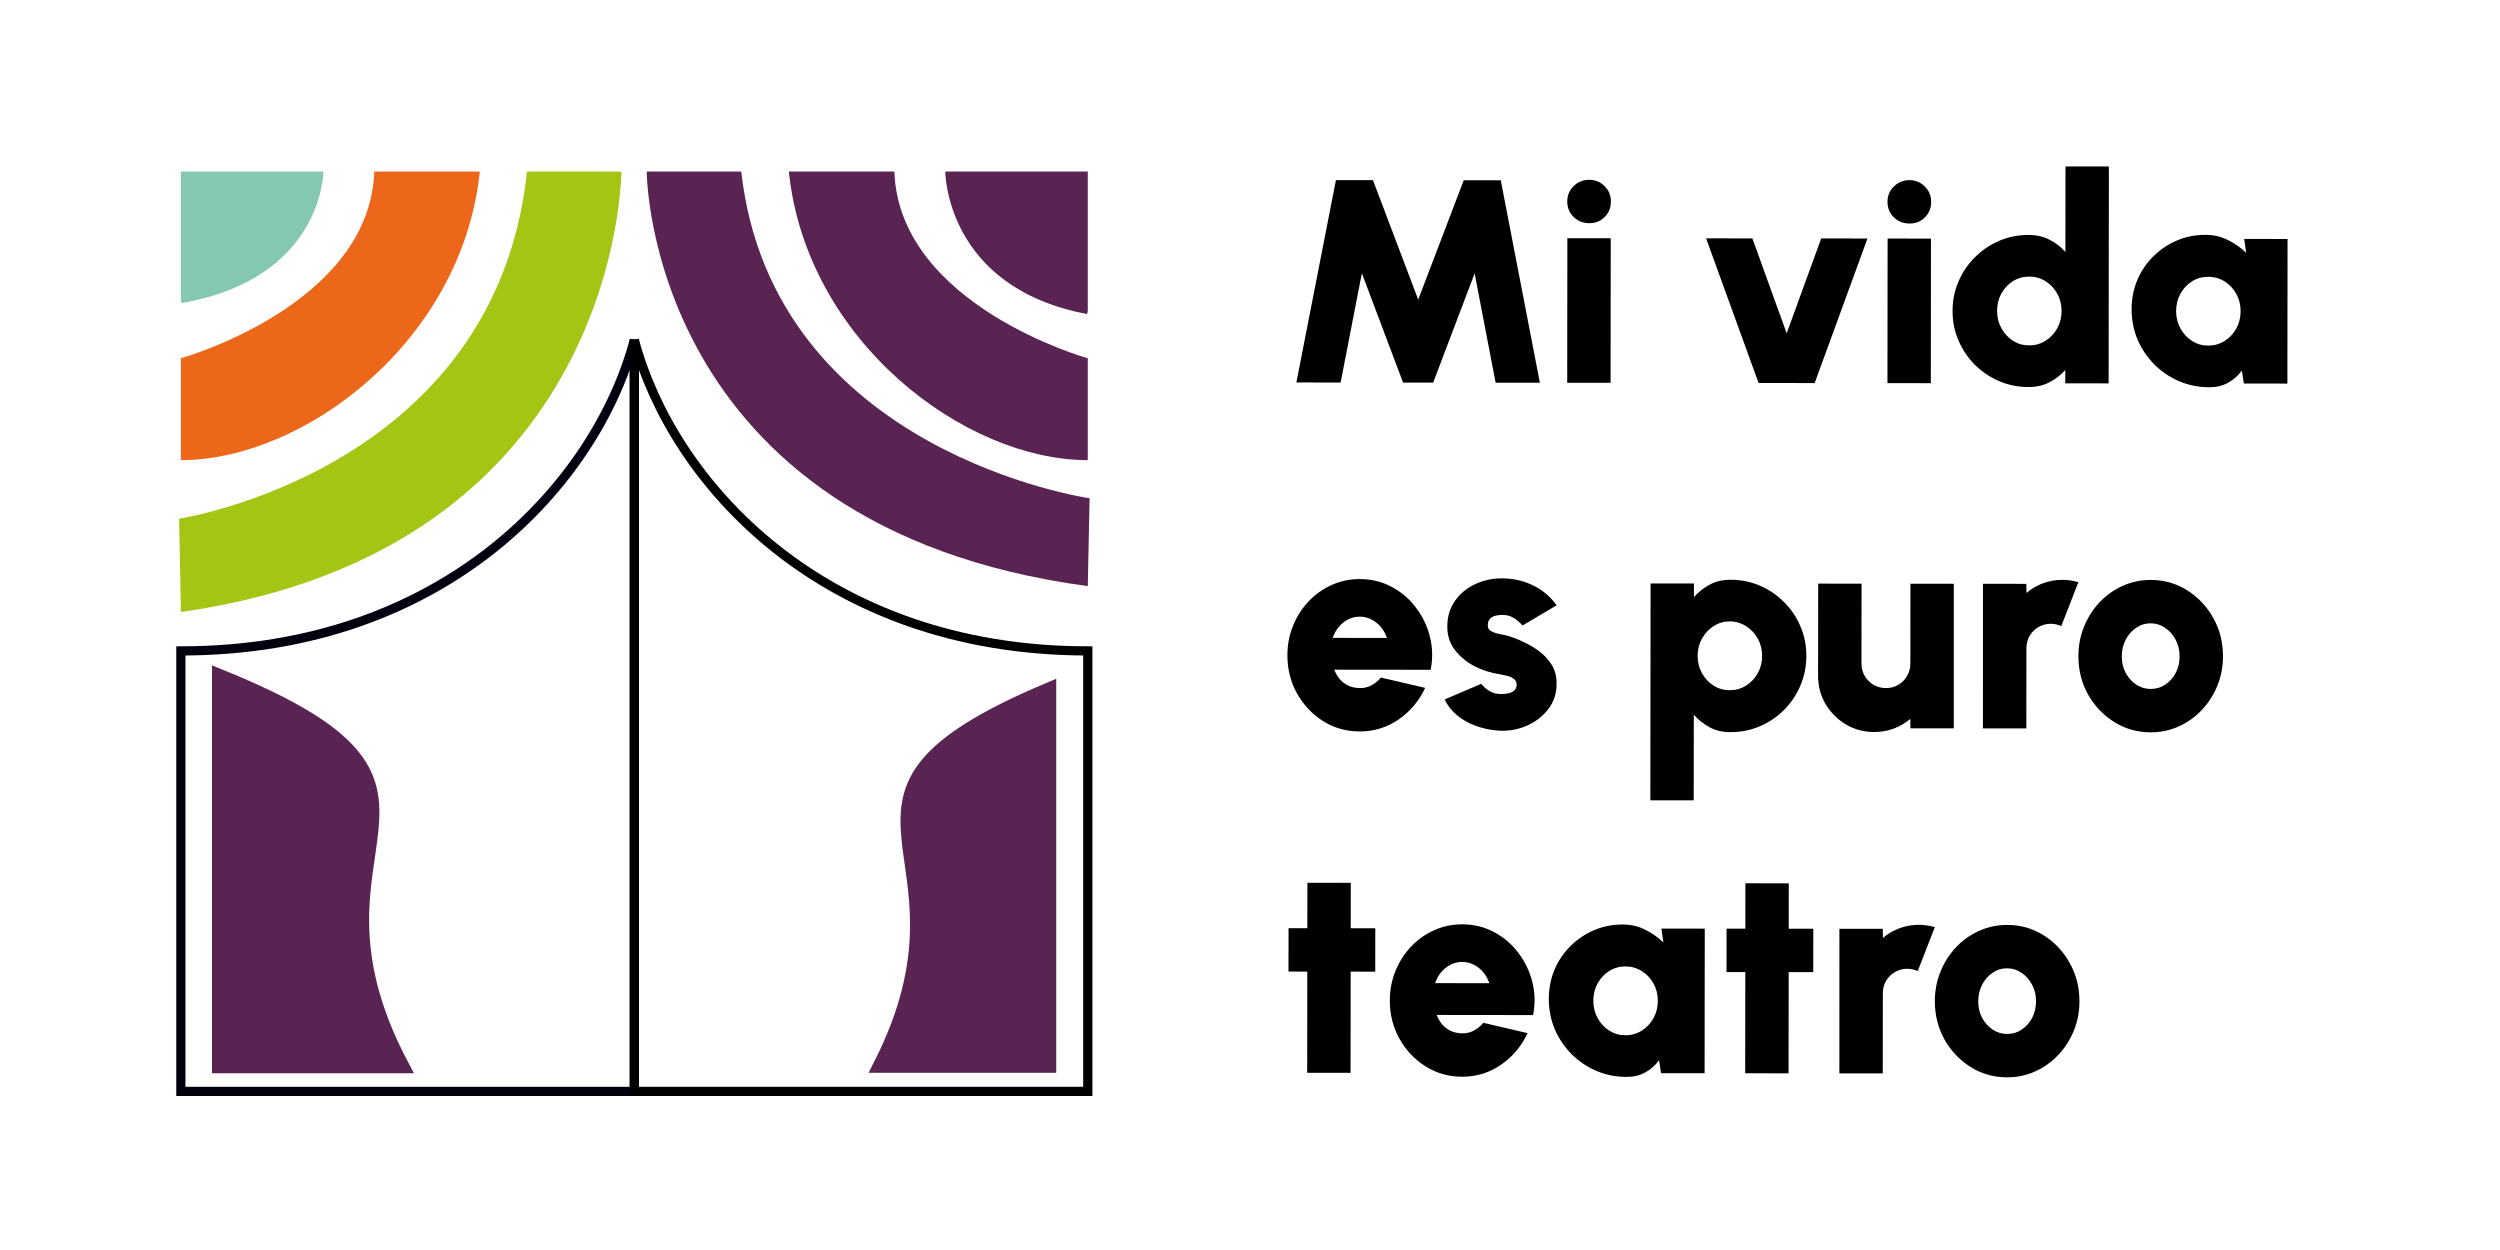 <svg width="268" height="134" viewBox="0 0 268 134" fill="none" xmlns="http://www.w3.org/2000/svg">
<rect width="268" height="134" fill="white"/>
<path d="M51.435 18.389C49.55 36.588 32.584 49.328 19.389 49.328ZM19.389 49.328V42.048V38.408C19.389 38.408 39.618 32.754 40.125 18.389H51.435" fill="#EC671A"/>
<path d="M56.493 18.389H66.611C66.611 18.389 66.611 58.865 19.394 65.611L19.201 55.603C19.201 55.603 53.12 50.433 56.493 18.389Z" fill="#A3C514"/>
<path d="M19.389 18.389H34.666C34.666 18.389 34.666 29.848 19.457 32.492L19.389 32.139L19.389 18.389Z" fill="#85C8B2"/>
<path d="M19.389 69.778V117H68V36.444C63.949 51.722 47.745 69.778 19.389 69.778Z" stroke="#00000F" stroke-width="0.986"/>
<path d="M23.555 72.556V114.222H42.999C30.036 89.713 53.802 84.811 23.555 72.556Z" fill="#592451" stroke="#592451" stroke-width="1.657"/>
<path d="M116.611 18.389H101.333C101.333 18.389 101.333 30.803 116.543 33.667L116.611 33.285L116.611 18.389Z" fill="#592451"/>
<path d="M84.564 18.389C86.45 36.588 103.415 49.328 116.611 49.328ZM116.611 49.328V42.048V38.408C116.611 38.408 96.382 32.754 95.875 18.389H84.564" fill="#592451"/>
<path d="M79.462 18.389H69.33C69.33 18.389 69.33 56.484 116.612 62.834L116.805 53.414C116.805 53.414 82.839 48.548 79.462 18.389Z" fill="#592451"/>
<path d="M112.444 73.944V114.222H94.389C106.426 90.529 84.358 85.791 112.444 73.944Z" fill="#592451" stroke="#592451" stroke-width="1.57"/>
<path d="M116.611 69.778V117H68V36.444C72.051 51.722 88.255 69.778 116.611 69.778Z" stroke="black" stroke-width="0.986"/>
<path d="M138.972 41.002L143.212 19.307L147.18 19.311L152.032 32.119L156.914 19.322L160.882 19.326L165.074 41.031L160.331 41.026L158.081 29.305L153.635 41.018L150.411 41.015L145.991 29.292L143.715 41.007L138.972 41.002ZM168.021 25.534L172.671 25.539L172.654 41.039L168.004 41.034L168.021 25.534ZM170.379 23.925C169.707 23.924 169.144 23.701 168.69 23.256C168.236 22.811 168.009 22.258 168.01 21.597C168.01 20.946 168.238 20.399 168.694 19.955C169.149 19.501 169.707 19.274 170.368 19.275C171.019 19.275 171.567 19.503 172.011 19.958C172.465 20.403 172.691 20.951 172.691 21.602C172.69 22.264 172.467 22.816 172.022 23.26C171.588 23.704 171.04 23.925 170.379 23.925ZM194.533 41.063L188.519 41.057L182.894 25.55L187.854 25.556L191.531 35.728L195.232 25.564L200.192 25.569L194.533 41.063ZM202.351 25.572L207.001 25.577L206.984 41.077L202.334 41.072L202.351 25.572ZM204.709 23.962C204.037 23.962 203.474 23.739 203.02 23.294C202.566 22.849 202.339 22.296 202.34 21.635C202.341 20.984 202.568 20.436 203.024 19.992C203.479 19.538 204.037 19.312 204.698 19.312C205.349 19.313 205.897 19.541 206.341 19.996C206.795 20.441 207.022 20.989 207.021 21.64C207.02 22.301 206.797 22.854 206.352 23.298C205.918 23.741 205.37 23.963 204.709 23.962ZM221.421 17.843L226.071 17.848L226.045 41.098L221.395 41.093L221.397 39.667C220.921 40.204 220.352 40.642 219.69 40.982C219.039 41.323 218.295 41.492 217.458 41.491C216.331 41.49 215.278 41.277 214.297 40.852C213.315 40.428 212.448 39.843 211.694 39.098C210.951 38.343 210.368 37.474 209.946 36.492C209.523 35.51 209.313 34.456 209.314 33.33C209.315 32.203 209.528 31.149 209.953 30.168C210.378 29.187 210.962 28.325 211.707 27.582C212.462 26.828 213.331 26.24 214.313 25.817C215.295 25.395 216.349 25.184 217.476 25.185C218.313 25.186 219.057 25.358 219.707 25.699C220.368 26.031 220.936 26.471 221.411 27.019L221.421 17.843ZM217.525 37.028C218.165 37.028 218.749 36.864 219.277 36.533C219.804 36.203 220.223 35.76 220.534 35.202C220.844 34.644 221 34.024 221.001 33.342C221.002 32.66 220.847 32.04 220.538 31.482C220.228 30.924 219.81 30.479 219.284 30.147C218.757 29.816 218.174 29.65 217.533 29.649C216.892 29.649 216.308 29.814 215.781 30.144C215.264 30.474 214.85 30.918 214.539 31.475C214.239 32.033 214.089 32.653 214.088 33.335C214.087 34.017 214.241 34.637 214.551 35.195C214.86 35.754 215.273 36.198 215.789 36.53C216.316 36.861 216.894 37.027 217.525 37.028ZM240.575 25.614L245.225 25.619L245.208 41.119L240.542 41.114L240.327 39.719C239.944 40.255 239.458 40.689 238.868 41.019C238.289 41.349 237.612 41.514 236.837 41.513C235.68 41.511 234.595 41.293 233.583 40.858C232.581 40.423 231.698 39.823 230.934 39.057C230.171 38.281 229.572 37.392 229.139 36.389C228.717 35.376 228.506 34.291 228.507 33.134C228.509 32.028 228.711 30.995 229.115 30.034C229.519 29.074 230.083 28.232 230.808 27.51C231.542 26.777 232.385 26.204 233.336 25.792C234.297 25.38 235.326 25.174 236.421 25.175C237.31 25.176 238.116 25.363 238.839 25.736C239.572 26.098 240.222 26.554 240.79 27.102L240.575 25.614ZM236.718 37.049C237.359 37.049 237.943 36.885 238.47 36.554C238.997 36.224 239.416 35.781 239.727 35.223C240.038 34.665 240.193 34.045 240.194 33.363C240.195 32.681 240.041 32.061 239.731 31.503C239.422 30.945 239.004 30.5 238.477 30.169C237.951 29.837 237.367 29.671 236.726 29.671C236.086 29.67 235.502 29.835 234.974 30.165C234.457 30.495 234.043 30.939 233.733 31.496C233.432 32.054 233.282 32.674 233.281 33.356C233.28 34.038 233.435 34.658 233.744 35.216C234.053 35.775 234.466 36.219 234.983 36.551C235.509 36.882 236.088 37.048 236.718 37.049ZM145.75 78.412C144.324 78.411 143.023 78.043 141.846 77.308C140.679 76.573 139.745 75.585 139.043 74.344C138.352 73.103 138.008 71.734 138.009 70.236C138.011 69.109 138.213 68.055 138.617 67.074C139.022 66.083 139.575 65.215 140.279 64.472C140.993 63.718 141.82 63.13 142.761 62.708C143.702 62.285 144.704 62.074 145.768 62.075C147.008 62.077 148.14 62.352 149.162 62.901C150.195 63.439 151.062 64.174 151.764 65.105C152.476 66.025 152.981 67.064 153.279 68.222C153.578 69.379 153.607 70.573 153.368 71.802L143.03 71.791C143.174 72.153 143.365 72.484 143.602 72.784C143.85 73.073 144.149 73.306 144.5 73.482C144.862 73.658 145.28 73.752 145.756 73.763C146.21 73.773 146.629 73.676 147.011 73.469C147.404 73.263 147.746 72.984 148.035 72.633L152.777 73.739C152.145 75.113 151.204 76.238 149.952 77.115C148.701 77.982 147.3 78.414 145.75 78.412ZM142.863 68.381L148.675 68.387C148.531 67.943 148.315 67.55 148.026 67.209C147.737 66.867 147.396 66.598 147.004 66.401C146.622 66.205 146.208 66.106 145.764 66.106C145.33 66.105 144.917 66.203 144.524 66.399C144.141 66.595 143.805 66.863 143.515 67.204C143.236 67.544 143.018 67.937 142.863 68.381ZM160.408 78.305C159.623 78.231 158.869 78.06 158.146 77.791C157.423 77.521 156.777 77.154 156.21 76.688C155.642 76.222 155.193 75.654 154.863 74.981L158.771 73.312C158.874 73.426 159.018 73.57 159.204 73.746C159.39 73.912 159.622 74.062 159.901 74.197C160.19 74.331 160.537 74.399 160.94 74.399C161.208 74.4 161.467 74.374 161.715 74.323C161.973 74.261 162.18 74.158 162.335 74.013C162.5 73.869 162.583 73.667 162.584 73.409C162.584 73.12 162.476 72.903 162.259 72.758C162.052 72.603 161.799 72.494 161.5 72.431C161.2 72.359 160.921 72.302 160.663 72.26C159.743 72.114 158.86 71.824 158.013 71.389C157.177 70.944 156.49 70.37 155.954 69.666C155.417 68.953 155.149 68.121 155.151 67.17C155.152 66.106 155.427 65.186 155.975 64.412C156.524 63.637 157.237 63.044 158.116 62.632C159.005 62.209 159.961 61.998 160.984 61.999C162.193 62.001 163.309 62.25 164.331 62.747C165.364 63.244 166.211 63.958 166.871 64.889L163.211 67.055C163.087 66.9 162.932 66.744 162.746 66.589C162.571 66.424 162.364 66.284 162.127 66.17C161.899 66.046 161.652 65.968 161.383 65.937C161.021 65.905 160.696 65.921 160.406 65.982C160.127 66.034 159.905 66.147 159.739 66.322C159.574 66.488 159.491 66.73 159.491 67.051C159.49 67.35 159.635 67.567 159.924 67.702C160.213 67.837 160.539 67.935 160.9 67.998C161.262 68.06 161.556 68.128 161.783 68.2C162.672 68.49 163.508 68.869 164.293 69.334C165.078 69.8 165.708 70.364 166.182 71.026C166.667 71.688 166.894 72.463 166.862 73.352C166.861 74.385 166.55 75.294 165.929 76.079C165.308 76.863 164.506 77.457 163.524 77.859C162.542 78.26 161.503 78.409 160.408 78.305ZM181.566 85.799L176.916 85.794L176.941 62.544L181.591 62.549L181.59 64.006C182.076 63.459 182.639 63.015 183.28 62.675C183.922 62.324 184.661 62.149 185.498 62.15C186.634 62.151 187.693 62.364 188.674 62.789C189.656 63.214 190.518 63.804 191.261 64.559C192.014 65.304 192.597 66.167 193.01 67.15C193.432 68.132 193.643 69.186 193.642 70.312C193.64 71.439 193.427 72.498 193.003 73.489C192.588 74.481 192.003 75.353 191.248 76.107C190.503 76.85 189.64 77.433 188.658 77.855C187.676 78.278 186.616 78.489 185.48 78.487C184.643 78.486 183.904 78.31 183.264 77.958C182.623 77.606 182.061 77.161 181.576 76.623L181.566 85.799ZM185.431 66.614C184.8 66.614 184.221 66.783 183.694 67.124C183.177 67.454 182.763 67.898 182.453 68.455C182.142 69.013 181.986 69.628 181.986 70.299C181.985 70.981 182.139 71.602 182.449 72.16C182.758 72.718 183.171 73.163 183.687 73.494C184.214 73.826 184.792 73.992 185.423 73.992C186.063 73.993 186.647 73.828 187.175 73.498C187.702 73.168 188.121 72.724 188.432 72.166C188.742 71.609 188.898 70.989 188.899 70.307C188.899 69.635 188.745 69.02 188.436 68.462C188.126 67.904 187.708 67.459 187.182 67.128C186.655 66.786 186.071 66.615 185.431 66.614ZM194.898 72.437L194.909 62.564L199.559 62.569L199.55 71.14C199.549 71.626 199.667 72.07 199.905 72.474C200.142 72.867 200.457 73.182 200.849 73.42C201.252 73.648 201.691 73.762 202.166 73.763C202.652 73.763 203.091 73.65 203.484 73.423C203.887 73.186 204.203 72.871 204.431 72.479C204.669 72.076 204.788 71.632 204.789 71.146L204.798 62.575L209.448 62.58L209.446 78.08L204.796 78.075L204.782 77.067C204.265 77.511 203.675 77.856 203.014 78.103C202.352 78.351 201.655 78.474 200.921 78.473C199.815 78.472 198.803 78.202 197.884 77.664C196.975 77.115 196.247 76.386 195.701 75.476C195.164 74.566 194.897 73.553 194.898 72.437ZM212.571 78.083L212.573 62.583L217.223 62.588L217.237 63.565C217.755 63.121 218.344 62.775 219.005 62.528C219.667 62.281 220.365 62.158 221.098 62.158C221.656 62.159 222.225 62.242 222.803 62.408L220.969 67.118C220.607 66.953 220.236 66.87 219.853 66.869C219.368 66.868 218.923 66.987 218.52 67.224C218.127 67.451 217.811 67.766 217.573 68.169C217.346 68.561 217.231 69 217.231 69.486L217.221 78.088L212.571 78.083ZM230.546 78.506C229.12 78.504 227.819 78.136 226.642 77.401C225.475 76.666 224.541 75.683 223.839 74.453C223.148 73.212 222.804 71.843 222.805 70.344C222.807 69.208 223.009 68.149 223.413 67.168C223.817 66.176 224.371 65.308 225.075 64.565C225.788 63.812 226.616 63.224 227.557 62.801C228.497 62.378 229.5 62.168 230.564 62.169C231.99 62.17 233.287 62.539 234.454 63.274C235.631 64.009 236.565 64.996 237.256 66.237C237.957 67.478 238.307 68.853 238.305 70.361C238.304 71.488 238.101 72.541 237.697 73.523C237.293 74.504 236.734 75.371 236.02 76.125C235.317 76.868 234.495 77.451 233.554 77.874C232.624 78.296 231.621 78.507 230.546 78.506ZM230.551 73.856C231.14 73.856 231.668 73.697 232.133 73.377C232.609 73.057 232.981 72.634 233.25 72.107C233.52 71.57 233.655 70.987 233.655 70.356C233.656 69.705 233.512 69.111 233.223 68.573C232.945 68.036 232.568 67.612 232.093 67.301C231.628 66.98 231.117 66.82 230.559 66.819C229.981 66.818 229.453 66.983 228.978 67.313C228.512 67.633 228.14 68.061 227.86 68.598C227.591 69.135 227.456 69.719 227.455 70.349C227.455 71.011 227.593 71.605 227.872 72.132C228.161 72.66 228.537 73.079 229.002 73.389C229.477 73.7 229.993 73.855 230.551 73.856ZM147.427 104.161L144.792 104.158L144.78 115.008L140.13 115.003L140.142 104.153L138.127 104.151L138.132 99.501L140.147 99.503L140.153 94.636L144.803 94.641L144.797 99.508L147.432 99.511L147.427 104.161ZM156.729 115.425C155.303 115.423 154.002 115.055 152.824 114.32C151.658 113.585 150.724 112.597 150.022 111.356C149.331 110.115 148.987 108.746 148.988 107.248C148.989 106.121 149.192 105.067 149.596 104.086C150 103.095 150.554 102.227 151.258 101.484C151.971 100.731 152.799 100.142 153.74 99.72C154.68 99.297 155.683 99.087 156.747 99.088C157.987 99.089 159.118 99.364 160.141 99.913C161.174 100.451 162.041 101.186 162.742 102.117C163.454 103.037 163.96 104.076 164.258 105.234C164.556 106.392 164.586 107.585 164.347 108.815L154.009 108.803C154.153 109.165 154.344 109.496 154.581 109.796C154.829 110.085 155.128 110.318 155.479 110.494C155.841 110.67 156.259 110.764 156.734 110.775C157.189 110.785 157.608 110.688 157.99 110.482C158.383 110.275 158.724 109.997 159.014 109.646L163.756 110.751C163.124 112.125 162.182 113.25 160.931 114.127C159.68 114.994 158.279 115.426 156.729 115.425ZM153.842 105.393L159.654 105.399C159.51 104.955 159.294 104.562 159.005 104.221C158.716 103.879 158.375 103.61 157.982 103.413C157.6 103.217 157.187 103.118 156.743 103.118C156.309 103.117 155.895 103.215 155.502 103.411C155.12 103.607 154.784 103.875 154.494 104.216C154.215 104.556 153.997 104.949 153.842 105.393ZM178.1 99.545L182.75 99.55L182.733 115.05L178.067 115.045L177.852 113.65C177.469 114.187 176.983 114.62 176.393 114.95C175.814 115.28 175.137 115.445 174.362 115.444C173.205 115.443 172.12 115.225 171.108 114.789C170.106 114.354 169.223 113.754 168.459 112.989C167.696 112.213 167.097 111.323 166.664 110.321C166.242 109.307 166.031 108.222 166.032 107.065C166.034 105.959 166.236 104.926 166.64 103.966C167.044 103.005 167.608 102.163 168.333 101.441C169.067 100.708 169.91 100.135 170.861 99.723C171.822 99.311 172.851 99.105 173.946 99.107C174.835 99.108 175.641 99.294 176.364 99.667C177.097 100.03 177.747 100.485 178.315 101.033L178.1 99.545ZM174.243 110.98C174.884 110.981 175.468 110.816 175.995 110.486C176.523 110.156 176.942 109.712 177.252 109.154C177.563 108.597 177.718 107.977 177.719 107.295C177.72 106.613 177.566 105.993 177.256 105.434C176.947 104.876 176.529 104.431 176.002 104.1C175.476 103.769 174.892 103.603 174.251 103.602C173.611 103.601 173.027 103.766 172.499 104.096C171.982 104.426 171.568 104.87 171.258 105.428C170.957 105.985 170.807 106.605 170.806 107.287C170.805 107.969 170.96 108.589 171.269 109.148C171.579 109.706 171.991 110.151 172.508 110.482C173.034 110.813 173.613 110.979 174.243 110.98ZM194.381 104.213L191.746 104.21L191.734 115.06L187.084 115.055L187.096 104.205L185.081 104.203L185.086 99.553L187.101 99.555L187.107 94.688L191.757 94.693L191.751 99.56L194.386 99.563L194.381 104.213ZM197.182 115.066L197.184 99.566L201.834 99.571L201.848 100.548C202.365 100.104 202.955 99.758 203.616 99.511C204.278 99.264 204.975 99.141 205.709 99.141C206.267 99.142 206.835 99.225 207.414 99.391L205.58 104.101C205.218 103.936 204.846 103.853 204.464 103.852C203.978 103.852 203.534 103.97 203.13 104.207C202.738 104.434 202.422 104.749 202.184 105.152C201.956 105.544 201.842 105.983 201.841 106.469L201.832 115.071L197.182 115.066ZM215.157 115.489C213.731 115.487 212.429 115.119 211.252 114.384C210.085 113.649 209.151 112.666 208.45 111.436C207.759 110.195 207.414 108.826 207.416 107.327C207.417 106.191 207.62 105.132 208.024 104.151C208.428 103.159 208.982 102.292 209.685 101.548C210.399 100.795 211.226 100.207 212.167 99.784C213.108 99.362 214.111 99.151 215.175 99.152C216.601 99.153 217.897 99.522 219.064 100.257C220.241 100.992 221.176 101.98 221.866 103.22C222.568 104.461 222.918 105.836 222.916 107.344C222.915 108.471 222.712 109.525 222.308 110.506C221.904 111.487 221.345 112.354 220.631 113.108C219.928 113.851 219.105 114.434 218.165 114.857C217.234 115.279 216.232 115.49 215.157 115.489ZM215.162 110.839C215.751 110.84 216.278 110.68 216.744 110.36C217.219 110.04 217.592 109.617 217.861 109.09C218.13 108.553 218.265 107.97 218.266 107.339C218.267 106.688 218.123 106.094 217.834 105.556C217.555 105.019 217.179 104.595 216.704 104.284C216.239 103.963 215.728 103.803 215.17 103.802C214.591 103.801 214.064 103.966 213.588 104.296C213.123 104.616 212.75 105.044 212.471 105.581C212.202 106.119 212.067 106.702 212.066 107.333C212.065 107.994 212.204 108.588 212.482 109.115C212.771 109.643 213.148 110.062 213.613 110.372C214.088 110.683 214.604 110.838 215.162 110.839Z" fill="black"/>
</svg>
